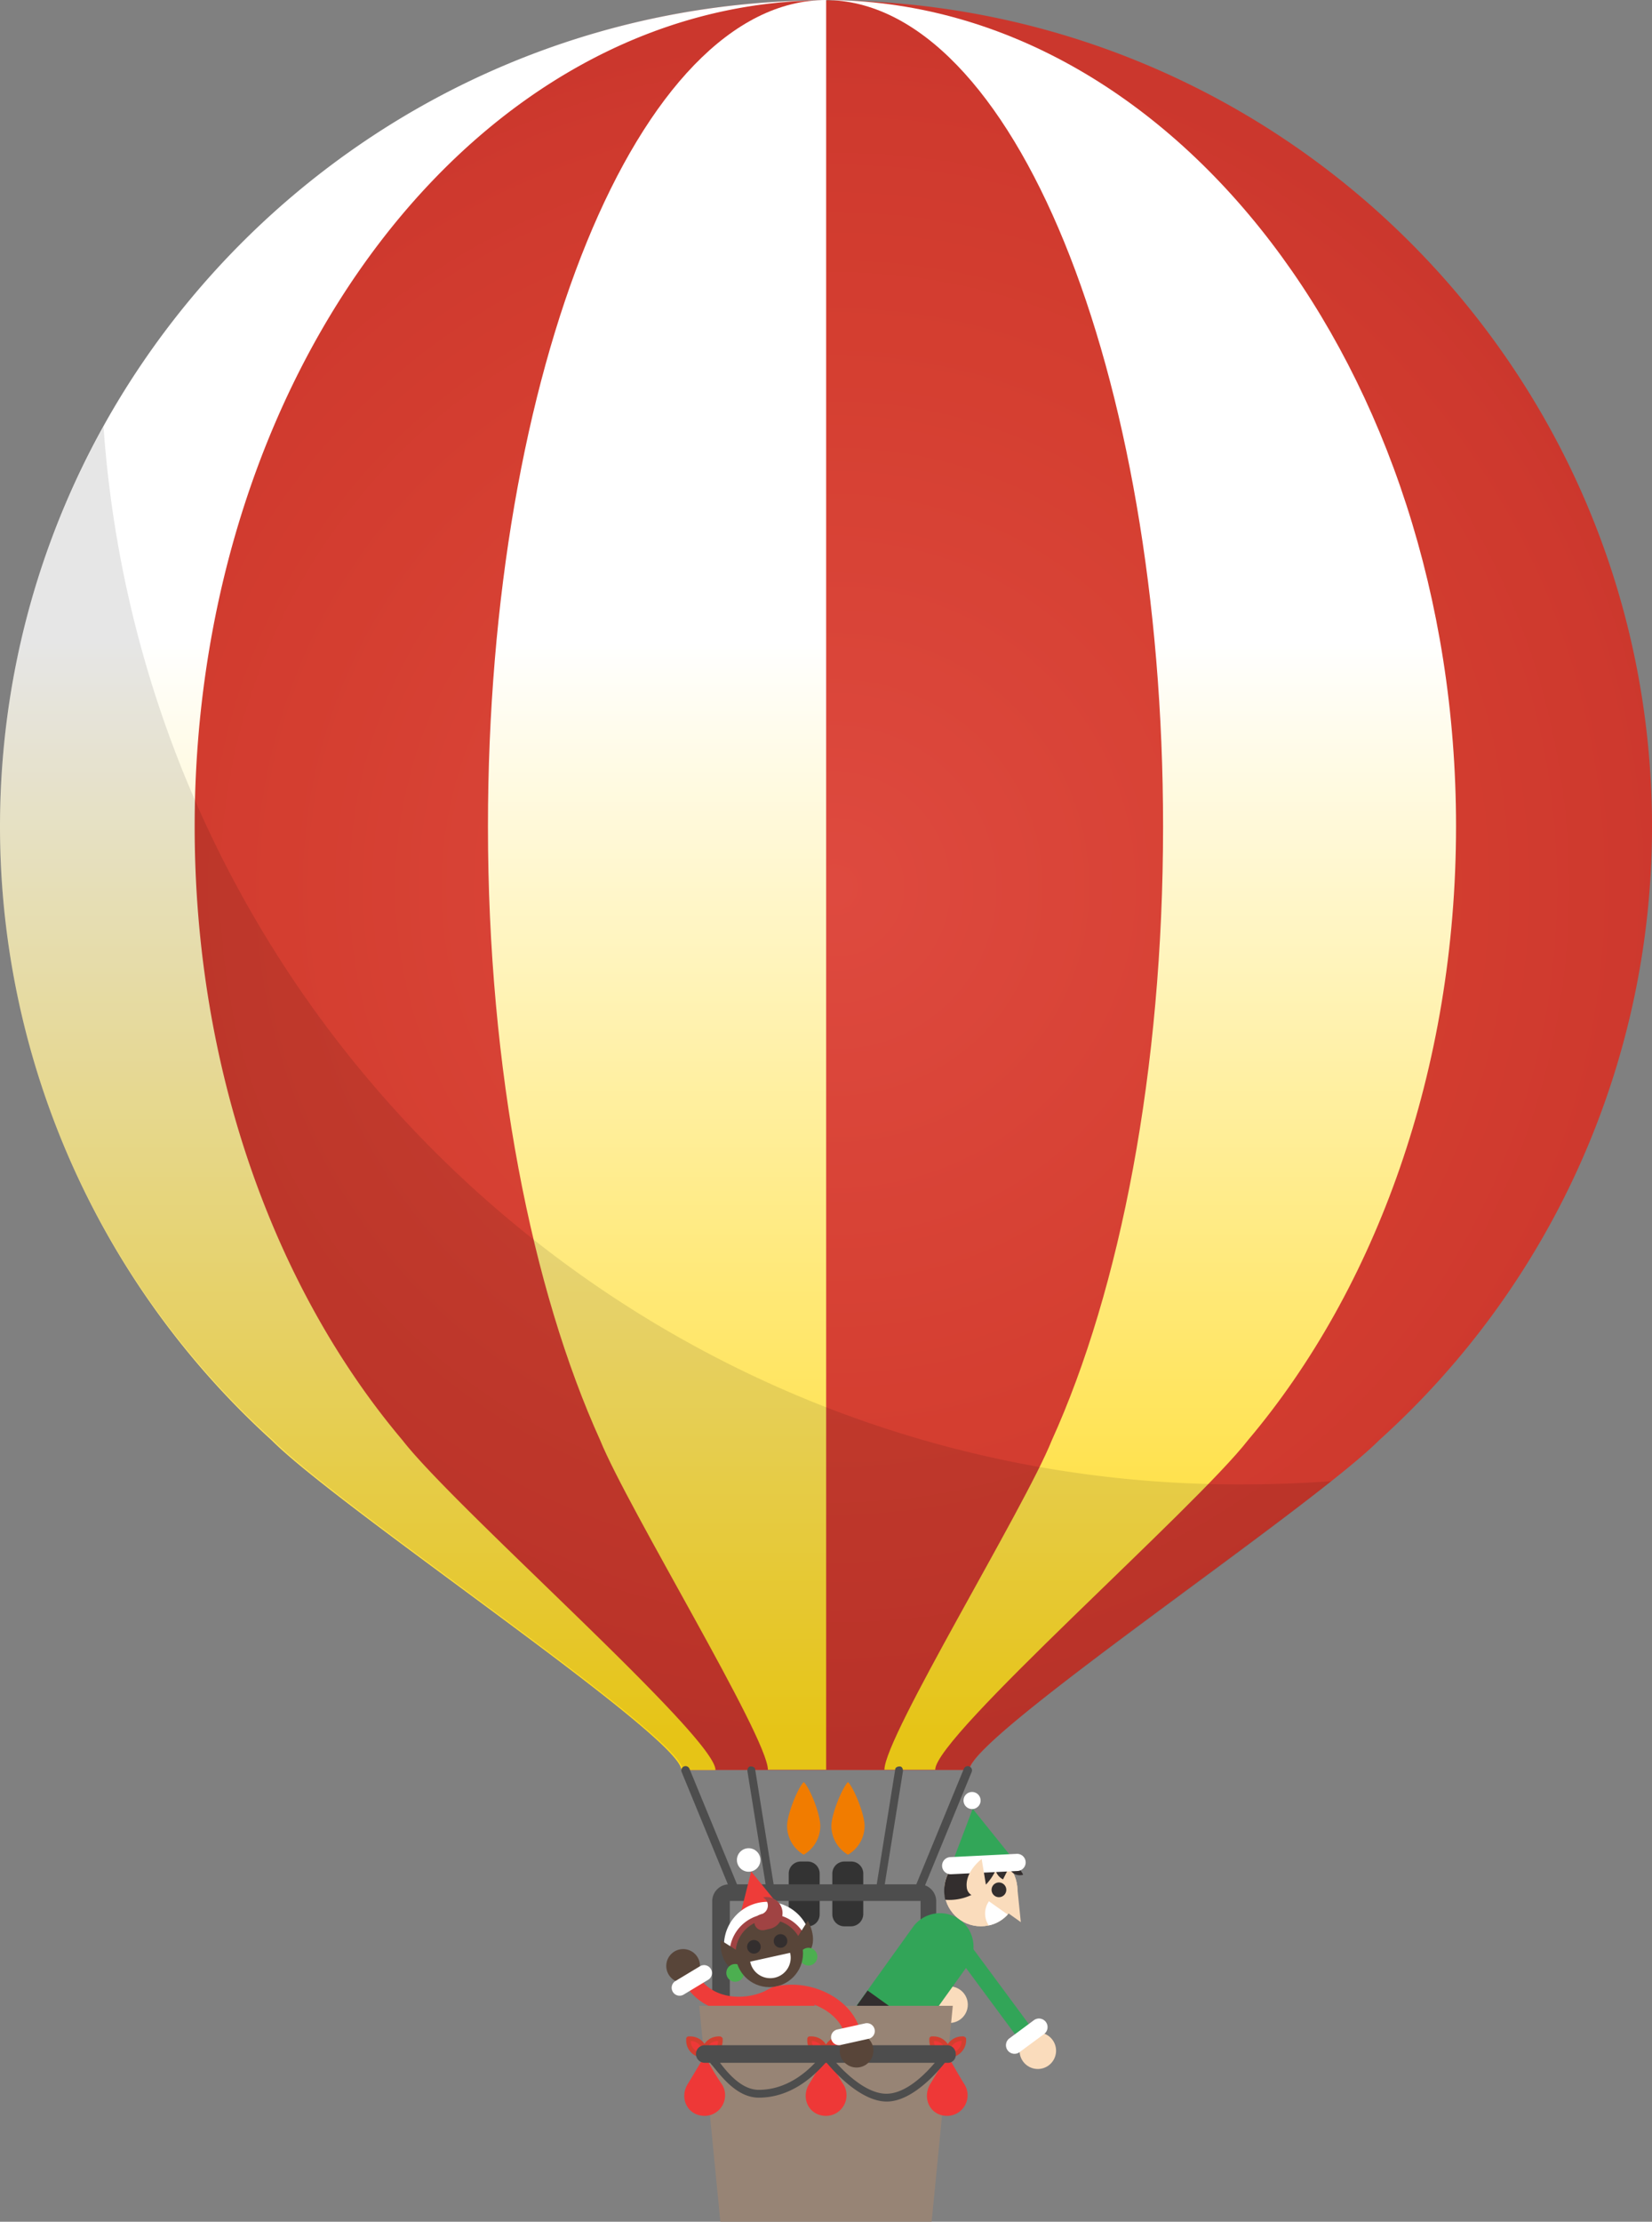 <svg xmlns="http://www.w3.org/2000/svg" xmlns:xlink="http://www.w3.org/1999/xlink" viewBox="0 0 507.5 682.2"><rect x="0" y="0" width="507.5" height="682.2" fill="#808080" stroke="none"/><defs><style>.cls-6{fill:#333}.cls-8{fill:#4d4d4d}.cls-9{fill:none;stroke-linecap:round;stroke-miterlimit:10;stroke:#ee3c39;stroke-width:4.86px}.cls-10{fill:#332e2e}.cls-11{fill:#f9ce1d}.cls-12{fill:#ee3c39}.cls-13{fill:#584539}.cls-14{fill:#fff}.cls-15{fill:#a04343}.cls-16{fill:#4caf50}.cls-17{fill:#fadcbc}.cls-18{fill:#32a558}.cls-22{fill:#ee3837}.cls-23{fill:#d33e2f}</style><radialGradient id="radial-gradient" cx="-5066.27" cy="729.25" r="88.32" gradientTransform="matrix(-2.97 0 0 -2.97 -14790.45 2438.37)" gradientUnits="userSpaceOnUse"><stop offset="0" stop-color="#de4a3f"/><stop offset=".65" stop-color="#d43e30"/><stop offset=".93" stop-color="#ce392e"/><stop offset="1" stop-color="#cb372d"/></radialGradient><linearGradient id="linear-gradient" x1="-1773.85" y1="641.11" x2="-1773.85" y2="815.73" gradientTransform="matrix(2.97 0 0 -2.97 5395.2 2438.37)" gradientUnits="userSpaceOnUse"><stop offset="0" stop-color="#ffd918"/><stop offset=".65" stop-color="#fff"/></linearGradient><linearGradient id="linear-gradient-2" x1="-1698.6" y1="641.11" x2="-1698.6" y2="815.73" xlink:href="#linear-gradient"/><linearGradient id="linear-gradient-3" x1="-1748.6" y1="641.11" x2="-1748.6" y2="815.73" xlink:href="#linear-gradient"/></defs><g id="grid"><path d="M2.7 253.8C2.7 113.8 113.7.1 253.8.1s253.7 113.6 253.7 253.7a253.44 253.44 0 0 1-83.9 188.5c-21 21-125.8 91-125.8 101.2h-88c0-10.2-102.2-80.2-123.2-101.2A252 252 0 0 1 2.7 253.8z" fill="url(#radial-gradient)"/><path d="M0 253.8C0 113.8 113.7.1 253.7.1 146.8.1 59.8 113.8 59.8 253.8c0 74.8 24.7 142.1 63.9 188.5 16.3 21 96.1 91 96.1 101.2h-10.5c0-10.2-104.9-80.2-125.8-101.2A254.54 254.54 0 0 1 0 253.8z" fill="url(#linear-gradient)"/><path d="M323.1 442.3c21-46.3 34.2-113.7 34.2-188.5C357.3 113.7 311 0 253.4 0c106.9 0 193.9 113.7 193.9 253.7 0 74.8-24.7 142.1-63.9 188.5-16.3 21-96.1 91-96.1 101.2h-15.6c0-10.1 43-80.2 51.4-101.1z" fill="url(#linear-gradient-2)"/><path d="M184.4 442.3c-21-46.3-34.5-113.7-34.5-188.5C149.9 113.7 196.2 0 253.8 0v543.4h-17.9c-.1-10.1-43-80.2-51.5-101.1z" fill="url(#linear-gradient-3)"/><path d="M0 253.8A251.09 251.09 0 0 1 31.8 131c12.8 181.7 164.1 324.8 348.8 324.8 9.5 0 18.9-.3 28.4-1-35.5 28.4-111.3 80.2-111.3 88.6h-88c0-10.2-104.9-80.2-125.8-101.2A253.06 253.06 0 0 1 0 253.8z" style="isolation:isolate" opacity=".1"/><path class="cls-6" d="M248 591.5h-2a3.69 3.69 0 0 1-3.7-3.7v-12.5a3.69 3.69 0 0 1 3.7-3.7h2.1a3.69 3.69 0 0 1 3.7 3.7v12.5a3.64 3.64 0 0 1-3.8 3.7z"/><path d="M265.6 560.7a10.26 10.26 0 0 1-5.1 8.8 10.26 10.26 0 0 1-5.1-8.8c0-3.7 3.4-11.9 5.1-13.5 1.7 1.6 5.1 9.7 5.1 13.5zm-13.6 0a10.26 10.26 0 0 1-5.1 8.8 10.26 10.26 0 0 1-5.1-8.8c0-3.7 3.4-11.9 5.1-13.5 1.8 1.6 5.1 9.7 5.1 13.5z" fill="#f17c00"/><path class="cls-6" d="M261.5 591.5h-2.1a3.69 3.69 0 0 1-3.7-3.7v-12.5a3.69 3.69 0 0 1 3.7-3.7h2.1a3.69 3.69 0 0 1 3.7 3.7v12.5a3.82 3.82 0 0 1-3.7 3.7z"/><path class="cls-8" d="M285.5 618.2a2.63 2.63 0 0 1-2.7-2.7v-31.8h-58.6v31.8a2.63 2.63 0 0 1-2.7 2.7 2.47 2.47 0 0 1-2.7-2.7v-31.8a5.19 5.19 0 0 1 5.1-5.1h58.6a5.19 5.19 0 0 1 5.1 5.1v31.8c.7 1.7-.7 2.7-2.1 2.7zM226 582.7c-.3 0-1-.3-1-.7l-15.6-37.9a1.3 1.3 0 1 1 2.4-1l15.6 37.9a1.25 1.25 0 0 1-.7 1.7zm55.5 0h-.3a1.25 1.25 0 0 1-.7-1.7l15.6-37.9a1.3 1.3 0 0 1 2.4 1L282.9 582c-.4.3-.7.7-1.4.7zm-44.4 0c-.7 0-1-.3-1.4-1l-6.1-37.9c0-.7.3-1.4 1-1.4s1.4.3 1.4 1l6.1 37.9c.4.4-.3 1-1 1.4zm33.2 0a1.31 1.31 0 0 1-1.4-1.4l6.1-37.9c0-.7.7-1 1.4-1s1 .7 1 1.4l-6.1 37.9c.4.3-.3 1-1 1z"/><path class="cls-9" d="M247.89 632.38l4.11 18.67"/><path class="cls-10" d="M263.06 651.1a4.71 4.71 0 0 1-3.58 5.61 3.64 3.64 0 0 1-4.34-2.78l-.75-3.4-4.75 1.05 2.29 10.42a1.22 1.22 0 0 0 1.45.92l11.6-2.56a4.78 4.78 0 0 0 3.72-5.47 4.7 4.7 0 0 0-5.64-3.79z"/><path class="cls-11" d="M255.4 655.12l-1.78.39a1.21 1.21 0 0 1-.53-2.37l1.79-.39a1.21 1.21 0 0 1 .52 2.37z"/><path class="cls-9" d="M239.58 634.22l4.13 18.67"/><path class="cls-10" d="M233.71 657.59a4.7 4.7 0 0 0 5.61 3.57 3.64 3.64 0 0 0 2.77-4.34l-.75-3.41 4.74-1 2.3 10.37a1.22 1.22 0 0 1-.93 1.45l-11.6 2.57a4.78 4.78 0 0 1-5.68-3.39 4.7 4.7 0 0 1 3.54-5.82z"/><path class="cls-11" d="M242.35 658l1.79-.39a1.21 1.21 0 1 0-.53-2.37l-1.78.39a1.21 1.21 0 1 0 .52 2.37z"/><path class="cls-12" d="M239.59 634.22l8.3-1.84-8.8-20.09.5 21.93z"/><path class="cls-12" d="M238.57 609.92a10.36 10.36 0 0 0-7.89 12.35l1.88 8.48a10.36 10.36 0 1 0 20.24-4.47l-1.88-8.48a10.35 10.35 0 0 0-12.35-7.88z"/><path class="cls-9" d="M238.19 612.45c-8.43 5.09-20.57 4.1-25.66-4.35"/><circle class="cls-13" cx="209.86" cy="603.66" r="5.18"/><path class="cls-14" d="M218.37 604.58a2.43 2.43 0 0 0-3.33-.83l-7.52 4.53a2.43 2.43 0 1 0 2.51 4.17l7.52-4.54a2.41 2.41 0 0 0 .82-3.33z"/><path class="cls-10" transform="rotate(-12.46 242.181 626.137)" d="M231.75 623.4h20.73v5.18h-20.73z"/><path class="cls-11" transform="rotate(-12.46 242.181 626.137)" d="M239.53 623.4h5.18v5.18h-5.18z"/><circle class="cls-14" cx="229.99" cy="571.12" r="3.61"/><path class="cls-12" d="M245.36 592.62l-14.59-17.97-5.65 22.44 20.24-4.47z"/><path class="cls-14" d="M245.45 595.23a3 3 0 0 1-3.29-1.45 7.33 7.33 0 0 0-13.66 3 3 3 0 0 1-6.05-.52 13.4 13.4 0 0 1 25-5.52 3 3 0 0 1-1.12 4.14 2.83 2.83 0 0 1-.88.35z"/><path class="cls-15" d="M224.36 602.44a12.26 12.26 0 0 1 23.94-5.29z"/><path class="cls-13" d="M248.17 589.77l-4 6.32a2.72 2.72 0 0 0-.37 2.06 2.74 2.74 0 0 0 5 .89c2.48-3.95-.63-9.27-.63-9.27zM227.69 599.72l-6.32-4s-.58 6.14 3.37 8.66a2.75 2.75 0 0 0 4.15-2.91 2.73 2.73 0 0 0-1.2-1.75z"/><circle class="cls-16" cx="248.36" cy="600.81" r="2.73"/><circle class="cls-16" cx="225.85" cy="605.79" r="2.73"/><circle class="cls-13" cx="236.33" cy="599.8" r="10.36"/><path class="cls-10" d="M233.65 597.35a2.09 2.09 0 1 1-2.5-1.6 2.1 2.1 0 0 1 2.5 1.6zM241.82 595.54a2.09 2.09 0 1 1-2.49-1.59 2.09 2.09 0 0 1 2.49 1.59z"/><path class="cls-14" d="M242.72 599.63a6.28 6.28 0 1 1-12.26 2.71z"/><circle class="cls-15" cx="234.22" cy="590.24" r="2.47"/><path class="cls-15" d="M234.75 592.64l1.78-.39a4.93 4.93 0 0 0-2.13-9.63 2.8 2.8 0 0 1-.71 5.21z"/><circle class="cls-17" cx="291.7" cy="615.55" r="5.61"/><path class="cls-18" d="M262.71 626.19l7.48 5.37 23.05-40.04-30.53 34.67z"/><path class="cls-18" d="M294.77 589.39a10.28 10.28 0 0 0-14.34 2.36l-19.79 27.59a10.28 10.28 0 1 0 16.7 12l19.79-27.59a10.27 10.27 0 0 0-2.36-14.36z"/><path class="cls-10" transform="rotate(35.64 273.203 619.536)" d="M262.93 616.66h20.55v5.61h-20.55z"/><path class="cls-11" transform="rotate(35.64 280.668 624.876)" d="M279.55 622h2.21v5.61h-2.21z"/><circle class="cls-17" cx="301.31" cy="580.26" r="11.22"/><circle class="cls-17" cx="301.31" cy="580.26" r="11.22"/><path class="cls-10" d="M308.71 581.61a2.26 2.26 0 1 1-.52-3.16 2.26 2.26 0 0 1 .52 3.16zM309.37 570.7a11.15 11.15 0 0 0-6.92-1.05 3.47 3.47 0 0 0 3.33 2.33 4.54 4.54 0 0 0 2.35 5.1l1.86-3.67a3.47 3.47 0 0 0 4.33 2.24 11.22 11.22 0 0 0-4.95-4.95z"/><path stroke="#32a558" stroke-width="5.26" fill="none" stroke-linecap="round" stroke-miterlimit="10" d="M291.53 592.79l23.96 32.39"/><circle class="cls-17" cx="318.82" cy="629.69" r="5.61"/><path class="cls-14" d="M317.74 620.23l-7.64 5.66a2.63 2.63 0 1 0 3.13 4.23l7.64-5.65a2.64 2.64 0 0 0-3.13-4.24z"/><path class="cls-17" d="M312.41 578.57l1.19 11.64-3.75-2.66 2.56-8.98z"/><path class="cls-14" d="M309.56 587.88l-5.75-4.08a6.55 6.55 0 0 0-.06 7.42 10.63 10.63 0 0 0 5.81-3.34z"/><path class="cls-10" d="M302.18 579.38a16.9 16.9 0 0 0 5.13-9.7 12.06 12.06 0 0 0-16.93 13.66 15.85 15.85 0 0 0 11.8-3.96z"/><path fill="#32a658" d="M292.29 572.63l6.53-17.23 13.19 16.4-19.72.83z"/><path class="cls-14" d="M290.9 575.24a2.63 2.63 0 0 1 1.11-5l20.31-1a2.63 2.63 0 0 1 .27 5.26l-20.32 1a2.56 2.56 0 0 1-1.37-.26z"/><circle class="cls-14" cx="298.62" cy="552.86" r="2.63"/><path class="cls-17" d="M302.89 578.82l-1.32-8s-5.36 4-4.54 9a3 3 0 0 0 1.2 1.93 3 3 0 0 0 4.15-.68 2.91 2.91 0 0 0 .51-2.25z"/><path d="M286.2 682.2h-64.9l-6.5-66.3h77.9z" fill="#978475"/><path class="cls-22" d="M216.5 631.1c-1.7 3-3.4 5.8-5.4 9.1-2.4 4.4.3 9.5 5.4 9.5a6.33 6.33 0 0 0 5.4-9.5 79.49 79.49 0 0 1-5.4-9.1zm74.5 0c-1.7 3-3.4 5.8-5.4 9.1-2.3 4.4.3 9.5 5.4 9.5a6.33 6.33 0 0 0 5.4-9.5c-2.1-3.3-3.7-6.4-5.4-9.1zm-37.2 0c-1.7 3-3.4 5.8-5.4 9.1-2.4 4.4.3 9.5 5.4 9.5a6.33 6.33 0 0 0 5.4-9.5c-2.1-3.3-3.7-6.4-5.4-9.1z"/><path class="cls-8" d="M272.4 645.3c-7.8 0-15.9-8.8-18.6-12.1-2.7 3-9.8 10.9-20.7 10.9-6.5 0-11.2-6.1-14.2-9.8-.7-.7-1-1.4-1.7-2.1a1.2 1.2 0 0 1 1.7-1.7 7.85 7.85 0 0 0 1.7 2.1c2.7 3.7 7.1 9.1 12.5 9.1 12.1 0 19.3-10.9 19.6-10.9.3-.3.7-.7 1-.7a1.55 1.55 0 0 1 1 .7s9.1 12.1 17.6 12.1 16.9-12.1 16.9-12.1a1.12 1.12 0 0 1 1.7-.3c.3.3.7 1.4.3 1.7-.2.2-9.4 13.1-18.8 13.1z"/><path class="cls-22" d="M212.2 626h-.7v.7a4.51 4.51 0 0 0 4.4 4.4h.7v-.7a4.58 4.58 0 0 0-4.4-4.4z"/><path class="cls-23" d="M215.9 631.8a5.26 5.26 0 0 1-5.1-5.1v-.7a.75.75 0 0 1 .7-.7h.7a5.19 5.19 0 0 1 5.1 5.1v.7a.75.75 0 0 1-.7.7zm-3.7-5.1a3.69 3.69 0 0 0 3.7 3.7 3.76 3.76 0 0 0-3.7-3.7z"/><path class="cls-22" d="M220.6 626h.7v.7a4.51 4.51 0 0 1-4.4 4.4h-.7v-.7a4.51 4.51 0 0 1 4.4-4.4z"/><path class="cls-23" d="M216.9 631.8h-.7s-.7-.3-.7-.7v-.7a5.26 5.26 0 0 1 5.1-5.1h.7s.7.3.7.7v.7a5.26 5.26 0 0 1-5.1 5.1zm0-1.4a3.69 3.69 0 0 0 3.7-3.7 3.63 3.63 0 0 0-3.7 3.7z"/><path class="cls-22" d="M249.4 626h-.7v.7a4.51 4.51 0 0 0 4.4 4.4h.7v-.7a4.51 4.51 0 0 0-4.4-4.4z"/><path class="cls-23" d="M253.1 631.8a5.26 5.26 0 0 1-5.1-5.1v-.7a.75.75 0 0 1 .7-.7h.7a5.19 5.19 0 0 1 5.1 5.1v.7a.75.75 0 0 1-.7.7zm-3.7-5.1a3.69 3.69 0 0 0 3.7 3.7 3.76 3.76 0 0 0-3.7-3.7z"/><path class="cls-22" d="M258.2 626h.7v.7a4.51 4.51 0 0 1-4.4 4.4h-.7v-.7a4.44 4.44 0 0 1 4.4-4.4z"/><path class="cls-23" d="M254.4 631.8h-.7s-.7-.3-.7-.7v-.7a5.19 5.19 0 0 1 5.1-5.1h.7s.7.3.7.7v.7c-.3 2.7-2.4 5.1-5.1 5.1zm0-1.4a3.69 3.69 0 0 0 3.7-3.7 3.69 3.69 0 0 0-3.7 3.7z"/><path class="cls-22" d="M286.9 626h-.7v.7a4.51 4.51 0 0 0 4.4 4.4h.7v-.7a4.51 4.51 0 0 0-4.4-4.4z"/><path class="cls-23" d="M290.6 631.8a5.26 5.26 0 0 1-5.1-5.1v-.7a.75.75 0 0 1 .7-.7h.7a5.19 5.19 0 0 1 5.1 5.1v.7a.75.75 0 0 1-.7.7zm-3.7-5.1a3.69 3.69 0 0 0 3.7 3.7 3.63 3.63 0 0 0-3.7-3.7z"/><path class="cls-22" d="M295.4 626h.7v.7a4.51 4.51 0 0 1-4.4 4.4h-.7v-.7a4.44 4.44 0 0 1 4.4-4.4z"/><path class="cls-23" d="M291.7 631.8h-.7s-.7-.3-.7-.7v-.7a5.26 5.26 0 0 1 5.1-5.1h.7s.7.3.7.7v.7a5.4 5.4 0 0 1-5.1 5.1zm0-1.4a3.69 3.69 0 0 0 3.7-3.7 3.69 3.69 0 0 0-3.7 3.7z"/><path class="cls-8" d="M291 633.4h-74.5a2.7 2.7 0 1 1 0-5.4h74.4a2.63 2.63 0 0 1 2.7 2.7 2.4 2.4 0 0 1-2.6 2.7z"/><path class="cls-9" d="M239.09 612.29c9.61-2.13 21 3.56 22.93 12.32"/><circle class="cls-13" cx="263.14" cy="629.67" r="5.18"/><path class="cls-14" d="M268.68 623.13a2.42 2.42 0 0 0-2.9-1.84l-8.57 1.89a2.43 2.43 0 1 0 1.05 4.75l8.57-1.9a2.43 2.43 0 0 0 1.85-2.9z"/></g></svg>